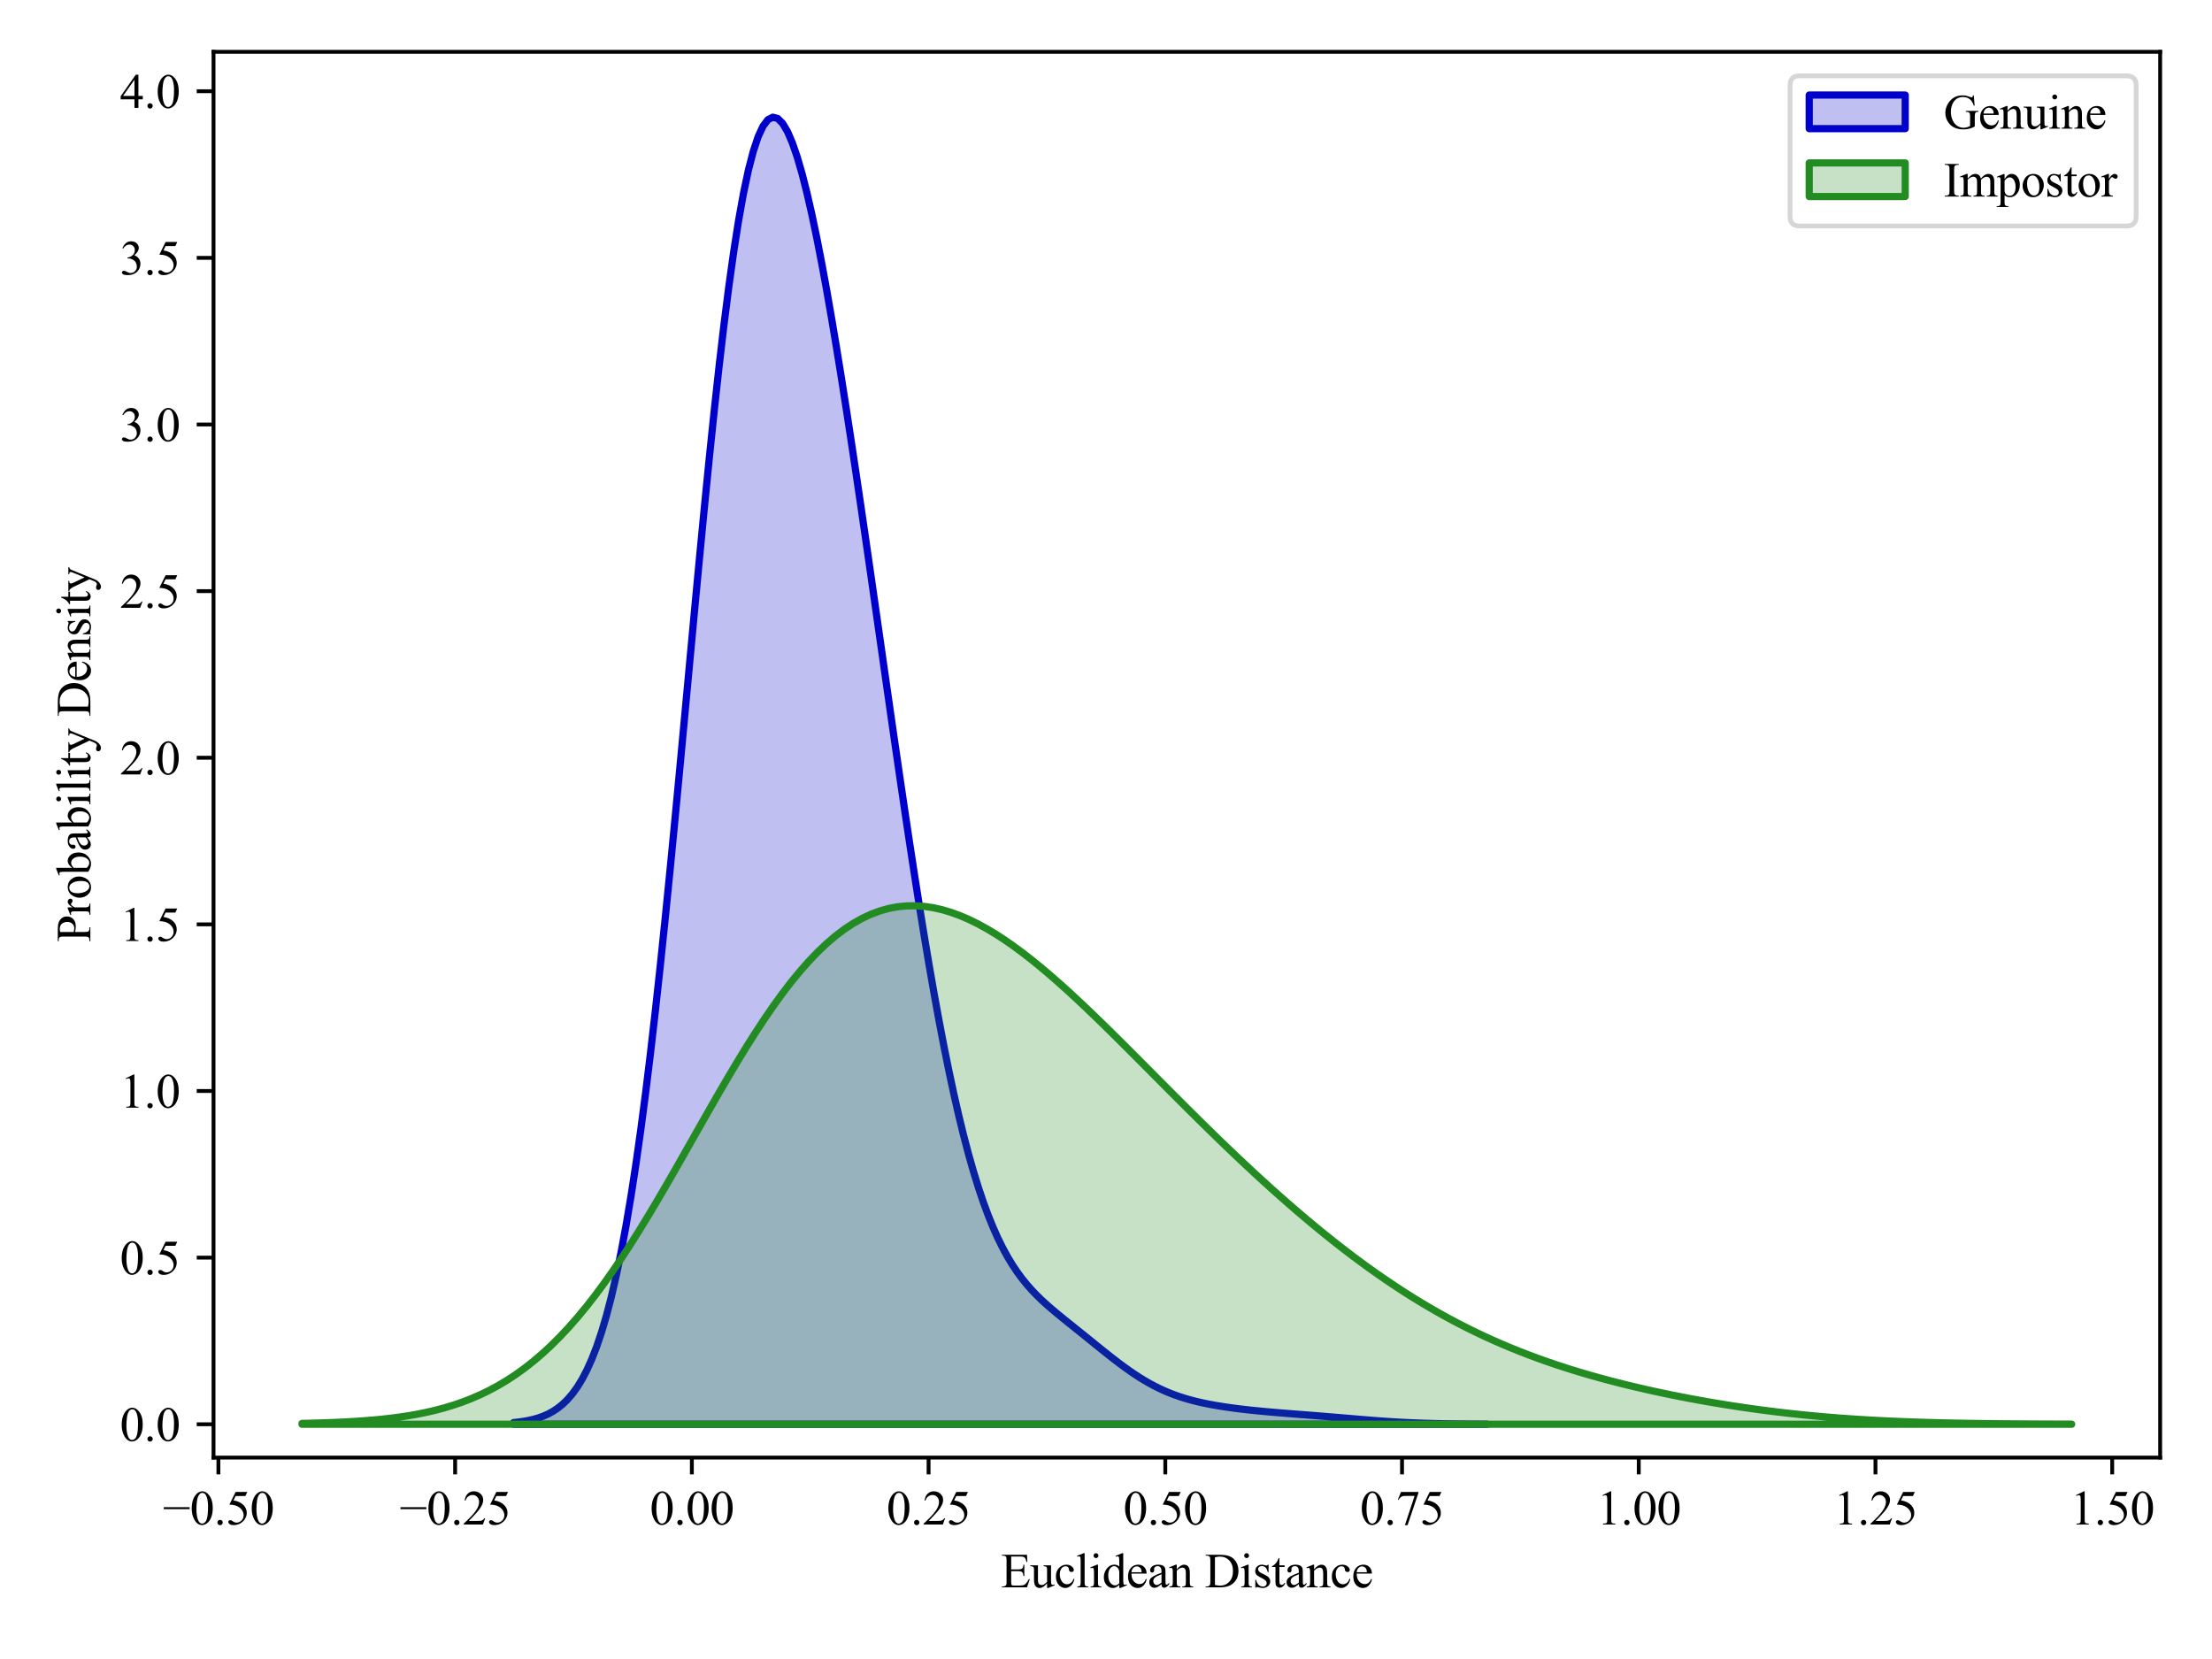 <?xml version="1.0" encoding="utf-8" standalone="no"?>
<!DOCTYPE svg PUBLIC "-//W3C//DTD SVG 1.1//EN"
  "http://www.w3.org/Graphics/SVG/1.1/DTD/svg11.dtd">
<svg xmlns:xlink="http://www.w3.org/1999/xlink" width="460.8pt" height="345.6pt" viewBox="0 0 460.8 345.6" xmlns="http://www.w3.org/2000/svg" version="1.1">
 <defs>
  <style type="text/css">*{stroke-linejoin: round; stroke-linecap: butt}</style>
 </defs>
 <g id="figure_1">
  <g id="patch_1">
   <path d="M 0 345.6 
L 460.8 345.6 
L 460.8 0 
L 0 0 
z
" style="fill: #ffffff"/>
  </g>
  <g id="axes_1">
   <g id="patch_2">
    <path d="M 44.48 303.64 
L 450 303.64 
L 450 10.8 
L 44.48 10.8 
z
" style="fill: #ffffff"/>
   </g>
   <g id="PolyCollection_1">
    <defs>
     <path id="m942c8a85c3" d="M 106.992 -49.255 
L 106.992 -48.902 
L 108.011 -48.902 
L 109.03 -48.902 
L 110.049 -48.902 
L 111.067 -48.902 
L 112.086 -48.902 
L 113.105 -48.902 
L 114.124 -48.902 
L 115.143 -48.902 
L 116.161 -48.902 
L 117.18 -48.902 
L 118.199 -48.902 
L 119.218 -48.902 
L 120.237 -48.902 
L 121.255 -48.902 
L 122.274 -48.902 
L 123.293 -48.902 
L 124.312 -48.902 
L 125.33 -48.902 
L 126.349 -48.902 
L 127.368 -48.902 
L 128.387 -48.902 
L 129.406 -48.902 
L 130.424 -48.902 
L 131.443 -48.902 
L 132.462 -48.902 
L 133.481 -48.902 
L 134.5 -48.902 
L 135.518 -48.902 
L 136.537 -48.902 
L 137.556 -48.902 
L 138.575 -48.902 
L 139.594 -48.902 
L 140.612 -48.902 
L 141.631 -48.902 
L 142.65 -48.902 
L 143.669 -48.902 
L 144.687 -48.902 
L 145.706 -48.902 
L 146.725 -48.902 
L 147.744 -48.902 
L 148.763 -48.902 
L 149.781 -48.902 
L 150.8 -48.902 
L 151.819 -48.902 
L 152.838 -48.902 
L 153.857 -48.902 
L 154.875 -48.902 
L 155.894 -48.902 
L 156.913 -48.902 
L 157.932 -48.902 
L 158.951 -48.902 
L 159.969 -48.902 
L 160.988 -48.902 
L 162.007 -48.902 
L 163.026 -48.902 
L 164.045 -48.902 
L 165.063 -48.902 
L 166.082 -48.902 
L 167.101 -48.902 
L 168.12 -48.902 
L 169.138 -48.902 
L 170.157 -48.902 
L 171.176 -48.902 
L 172.195 -48.902 
L 173.214 -48.902 
L 174.232 -48.902 
L 175.251 -48.902 
L 176.27 -48.902 
L 177.289 -48.902 
L 178.308 -48.902 
L 179.326 -48.902 
L 180.345 -48.902 
L 181.364 -48.902 
L 182.383 -48.902 
L 183.402 -48.902 
L 184.42 -48.902 
L 185.439 -48.902 
L 186.458 -48.902 
L 187.477 -48.902 
L 188.495 -48.902 
L 189.514 -48.902 
L 190.533 -48.902 
L 191.552 -48.902 
L 192.571 -48.902 
L 193.589 -48.902 
L 194.608 -48.902 
L 195.627 -48.902 
L 196.646 -48.902 
L 197.665 -48.902 
L 198.683 -48.902 
L 199.702 -48.902 
L 200.721 -48.902 
L 201.74 -48.902 
L 202.759 -48.902 
L 203.777 -48.902 
L 204.796 -48.902 
L 205.815 -48.902 
L 206.834 -48.902 
L 207.853 -48.902 
L 208.871 -48.902 
L 209.89 -48.902 
L 210.909 -48.902 
L 211.928 -48.902 
L 212.946 -48.902 
L 213.965 -48.902 
L 214.984 -48.902 
L 216.003 -48.902 
L 217.022 -48.902 
L 218.04 -48.902 
L 219.059 -48.902 
L 220.078 -48.902 
L 221.097 -48.902 
L 222.116 -48.902 
L 223.134 -48.902 
L 224.153 -48.902 
L 225.172 -48.902 
L 226.191 -48.902 
L 227.21 -48.902 
L 228.228 -48.902 
L 229.247 -48.902 
L 230.266 -48.902 
L 231.285 -48.902 
L 232.303 -48.902 
L 233.322 -48.902 
L 234.341 -48.902 
L 235.36 -48.902 
L 236.379 -48.902 
L 237.397 -48.902 
L 238.416 -48.902 
L 239.435 -48.902 
L 240.454 -48.902 
L 241.473 -48.902 
L 242.491 -48.902 
L 243.51 -48.902 
L 244.529 -48.902 
L 245.548 -48.902 
L 246.567 -48.902 
L 247.585 -48.902 
L 248.604 -48.902 
L 249.623 -48.902 
L 250.642 -48.902 
L 251.661 -48.902 
L 252.679 -48.902 
L 253.698 -48.902 
L 254.717 -48.902 
L 255.736 -48.902 
L 256.754 -48.902 
L 257.773 -48.902 
L 258.792 -48.902 
L 259.811 -48.902 
L 260.83 -48.902 
L 261.848 -48.902 
L 262.867 -48.902 
L 263.886 -48.902 
L 264.905 -48.902 
L 265.924 -48.902 
L 266.942 -48.902 
L 267.961 -48.902 
L 268.98 -48.902 
L 269.999 -48.902 
L 271.018 -48.902 
L 272.036 -48.902 
L 273.055 -48.902 
L 274.074 -48.902 
L 275.093 -48.902 
L 276.111 -48.902 
L 277.13 -48.902 
L 278.149 -48.902 
L 279.168 -48.902 
L 280.187 -48.902 
L 281.205 -48.902 
L 282.224 -48.902 
L 283.243 -48.902 
L 284.262 -48.902 
L 285.281 -48.902 
L 286.299 -48.902 
L 287.318 -48.902 
L 288.337 -48.902 
L 289.356 -48.902 
L 290.375 -48.902 
L 291.393 -48.902 
L 292.412 -48.902 
L 293.431 -48.902 
L 294.45 -48.902 
L 295.469 -48.902 
L 296.487 -48.902 
L 297.506 -48.902 
L 298.525 -48.902 
L 299.544 -48.902 
L 300.562 -48.902 
L 301.581 -48.902 
L 302.6 -48.902 
L 303.619 -48.902 
L 304.638 -48.902 
L 305.656 -48.902 
L 306.675 -48.902 
L 307.694 -48.902 
L 308.713 -48.902 
L 309.732 -48.902 
L 309.732 -48.918 
L 309.732 -48.918 
L 308.713 -48.922 
L 307.694 -48.927 
L 306.675 -48.933 
L 305.656 -48.941 
L 304.638 -48.951 
L 303.619 -48.962 
L 302.6 -48.976 
L 301.581 -48.991 
L 300.562 -49.01 
L 299.544 -49.032 
L 298.525 -49.057 
L 297.506 -49.086 
L 296.487 -49.118 
L 295.469 -49.155 
L 294.45 -49.196 
L 293.431 -49.242 
L 292.412 -49.292 
L 291.393 -49.347 
L 290.375 -49.407 
L 289.356 -49.471 
L 288.337 -49.539 
L 287.318 -49.611 
L 286.299 -49.687 
L 285.281 -49.766 
L 284.262 -49.848 
L 283.243 -49.931 
L 282.224 -50.017 
L 281.205 -50.103 
L 280.187 -50.189 
L 279.168 -50.276 
L 278.149 -50.362 
L 277.13 -50.447 
L 276.111 -50.531 
L 275.093 -50.614 
L 274.074 -50.696 
L 273.055 -50.777 
L 272.036 -50.856 
L 271.018 -50.935 
L 269.999 -51.014 
L 268.98 -51.093 
L 267.961 -51.173 
L 266.942 -51.255 
L 265.924 -51.339 
L 264.905 -51.425 
L 263.886 -51.516 
L 262.867 -51.61 
L 261.848 -51.709 
L 260.83 -51.813 
L 259.811 -51.923 
L 258.792 -52.04 
L 257.773 -52.164 
L 256.754 -52.297 
L 255.736 -52.439 
L 254.717 -52.591 
L 253.698 -52.754 
L 252.679 -52.931 
L 251.661 -53.123 
L 250.642 -53.332 
L 249.623 -53.561 
L 248.604 -53.811 
L 247.585 -54.085 
L 246.567 -54.386 
L 245.548 -54.717 
L 244.529 -55.08 
L 243.51 -55.477 
L 242.491 -55.909 
L 241.473 -56.38 
L 240.454 -56.889 
L 239.435 -57.438 
L 238.416 -58.025 
L 237.397 -58.65 
L 236.379 -59.31 
L 235.36 -60.005 
L 234.341 -60.73 
L 233.322 -61.482 
L 232.303 -62.257 
L 231.285 -63.05 
L 230.266 -63.858 
L 229.247 -64.674 
L 228.228 -65.496 
L 227.21 -66.32 
L 226.191 -67.143 
L 225.172 -67.964 
L 224.153 -68.782 
L 223.134 -69.599 
L 222.116 -70.417 
L 221.097 -71.241 
L 220.078 -72.078 
L 219.059 -72.935 
L 218.04 -73.823 
L 217.022 -74.754 
L 216.003 -75.741 
L 214.984 -76.801 
L 213.965 -77.949 
L 212.946 -79.203 
L 211.928 -80.583 
L 210.909 -82.106 
L 209.89 -83.792 
L 208.871 -85.661 
L 207.853 -87.73 
L 206.834 -90.018 
L 205.815 -92.541 
L 204.796 -95.315 
L 203.777 -98.352 
L 202.759 -101.663 
L 201.74 -105.258 
L 200.721 -109.143 
L 199.702 -113.32 
L 198.683 -117.79 
L 197.665 -122.551 
L 196.646 -127.597 
L 195.627 -132.92 
L 194.608 -138.506 
L 193.589 -144.343 
L 192.571 -150.414 
L 191.552 -156.698 
L 190.533 -163.175 
L 189.514 -169.823 
L 188.495 -176.616 
L 187.477 -183.531 
L 186.458 -190.542 
L 185.439 -197.623 
L 184.42 -204.75 
L 183.402 -211.898 
L 182.383 -219.043 
L 181.364 -226.161 
L 180.345 -233.23 
L 179.326 -240.227 
L 178.308 -247.129 
L 177.289 -253.915 
L 176.27 -260.562 
L 175.251 -267.045 
L 174.232 -273.338 
L 173.214 -279.413 
L 172.195 -285.24 
L 171.176 -290.784 
L 170.157 -296.01 
L 169.138 -300.876 
L 168.12 -305.339 
L 167.101 -309.352 
L 166.082 -312.867 
L 165.063 -315.832 
L 164.045 -318.197 
L 163.026 -319.909 
L 162.007 -320.921 
L 160.988 -321.186 
L 159.969 -320.662 
L 158.951 -319.316 
L 157.932 -317.119 
L 156.913 -314.054 
L 155.894 -310.113 
L 154.875 -305.3 
L 153.857 -299.631 
L 152.838 -293.133 
L 151.819 -285.848 
L 150.8 -277.827 
L 149.781 -269.135 
L 148.763 -259.845 
L 147.744 -250.04 
L 146.725 -239.811 
L 145.706 -229.252 
L 144.687 -218.462 
L 143.669 -207.541 
L 142.65 -196.589 
L 141.631 -185.7 
L 140.612 -174.967 
L 139.594 -164.475 
L 138.575 -154.301 
L 137.556 -144.512 
L 136.537 -135.167 
L 135.518 -126.313 
L 134.5 -117.988 
L 133.481 -110.218 
L 132.462 -103.019 
L 131.443 -96.397 
L 130.424 -90.349 
L 129.406 -84.866 
L 128.387 -79.929 
L 127.368 -75.516 
L 126.349 -71.598 
L 125.33 -68.144 
L 124.312 -65.12 
L 123.293 -62.49 
L 122.274 -60.22 
L 121.255 -58.273 
L 120.237 -56.615 
L 119.218 -55.212 
L 118.199 -54.033 
L 117.18 -53.049 
L 116.161 -52.234 
L 115.143 -51.563 
L 114.124 -51.014 
L 113.105 -50.568 
L 112.086 -50.208 
L 111.067 -49.919 
L 110.049 -49.69 
L 109.03 -49.508 
L 108.011 -49.366 
L 106.992 -49.255 
z
" style="stroke: #0000cc; stroke-width: 1.5"/>
    </defs>
    <g clip-path="url(#p7c5b105e6d)">
     <use xlink:href="#m942c8a85c3" x="0" y="345.6" style="fill: #0000cc; fill-opacity: 0.25; stroke: #0000cc; stroke-width: 1.5"/>
    </g>
   </g>
   <g id="PolyCollection_2">
    <defs>
     <path id="md5440e1d93" d="M 62.913 -49.078 
L 62.913 -48.902 
L 64.765 -48.902 
L 66.618 -48.902 
L 68.47 -48.902 
L 70.323 -48.902 
L 72.175 -48.902 
L 74.028 -48.902 
L 75.88 -48.902 
L 77.733 -48.902 
L 79.586 -48.902 
L 81.438 -48.902 
L 83.291 -48.902 
L 85.143 -48.902 
L 86.996 -48.902 
L 88.848 -48.902 
L 90.701 -48.902 
L 92.553 -48.902 
L 94.406 -48.902 
L 96.258 -48.902 
L 98.111 -48.902 
L 99.963 -48.902 
L 101.816 -48.902 
L 103.669 -48.902 
L 105.521 -48.902 
L 107.374 -48.902 
L 109.226 -48.902 
L 111.079 -48.902 
L 112.931 -48.902 
L 114.784 -48.902 
L 116.636 -48.902 
L 118.489 -48.902 
L 120.341 -48.902 
L 122.194 -48.902 
L 124.046 -48.902 
L 125.899 -48.902 
L 127.751 -48.902 
L 129.604 -48.902 
L 131.457 -48.902 
L 133.309 -48.902 
L 135.162 -48.902 
L 137.014 -48.902 
L 138.867 -48.902 
L 140.719 -48.902 
L 142.572 -48.902 
L 144.424 -48.902 
L 146.277 -48.902 
L 148.129 -48.902 
L 149.982 -48.902 
L 151.834 -48.902 
L 153.687 -48.902 
L 155.539 -48.902 
L 157.392 -48.902 
L 159.245 -48.902 
L 161.097 -48.902 
L 162.95 -48.902 
L 164.802 -48.902 
L 166.655 -48.902 
L 168.507 -48.902 
L 170.36 -48.902 
L 172.212 -48.902 
L 174.065 -48.902 
L 175.917 -48.902 
L 177.77 -48.902 
L 179.622 -48.902 
L 181.475 -48.902 
L 183.328 -48.902 
L 185.18 -48.902 
L 187.033 -48.902 
L 188.885 -48.902 
L 190.738 -48.902 
L 192.59 -48.902 
L 194.443 -48.902 
L 196.295 -48.902 
L 198.148 -48.902 
L 200 -48.902 
L 201.853 -48.902 
L 203.705 -48.902 
L 205.558 -48.902 
L 207.41 -48.902 
L 209.263 -48.902 
L 211.116 -48.902 
L 212.968 -48.902 
L 214.821 -48.902 
L 216.673 -48.902 
L 218.526 -48.902 
L 220.378 -48.902 
L 222.231 -48.902 
L 224.083 -48.902 
L 225.936 -48.902 
L 227.788 -48.902 
L 229.641 -48.902 
L 231.493 -48.902 
L 233.346 -48.902 
L 235.199 -48.902 
L 237.051 -48.902 
L 238.904 -48.902 
L 240.756 -48.902 
L 242.609 -48.902 
L 244.461 -48.902 
L 246.314 -48.902 
L 248.166 -48.902 
L 250.019 -48.902 
L 251.871 -48.902 
L 253.724 -48.902 
L 255.576 -48.902 
L 257.429 -48.902 
L 259.281 -48.902 
L 261.134 -48.902 
L 262.987 -48.902 
L 264.839 -48.902 
L 266.692 -48.902 
L 268.544 -48.902 
L 270.397 -48.902 
L 272.249 -48.902 
L 274.102 -48.902 
L 275.954 -48.902 
L 277.807 -48.902 
L 279.659 -48.902 
L 281.512 -48.902 
L 283.364 -48.902 
L 285.217 -48.902 
L 287.07 -48.902 
L 288.922 -48.902 
L 290.775 -48.902 
L 292.627 -48.902 
L 294.48 -48.902 
L 296.332 -48.902 
L 298.185 -48.902 
L 300.037 -48.902 
L 301.89 -48.902 
L 303.742 -48.902 
L 305.595 -48.902 
L 307.447 -48.902 
L 309.3 -48.902 
L 311.152 -48.902 
L 313.005 -48.902 
L 314.858 -48.902 
L 316.71 -48.902 
L 318.563 -48.902 
L 320.415 -48.902 
L 322.268 -48.902 
L 324.12 -48.902 
L 325.973 -48.902 
L 327.825 -48.902 
L 329.678 -48.902 
L 331.53 -48.902 
L 333.383 -48.902 
L 335.235 -48.902 
L 337.088 -48.902 
L 338.941 -48.902 
L 340.793 -48.902 
L 342.646 -48.902 
L 344.498 -48.902 
L 346.351 -48.902 
L 348.203 -48.902 
L 350.056 -48.902 
L 351.908 -48.902 
L 353.761 -48.902 
L 355.613 -48.902 
L 357.466 -48.902 
L 359.318 -48.902 
L 361.171 -48.902 
L 363.023 -48.902 
L 364.876 -48.902 
L 366.729 -48.902 
L 368.581 -48.902 
L 370.434 -48.902 
L 372.286 -48.902 
L 374.139 -48.902 
L 375.991 -48.902 
L 377.844 -48.902 
L 379.696 -48.902 
L 381.549 -48.902 
L 383.401 -48.902 
L 385.254 -48.902 
L 387.106 -48.902 
L 388.959 -48.902 
L 390.811 -48.902 
L 392.664 -48.902 
L 394.517 -48.902 
L 396.369 -48.902 
L 398.222 -48.902 
L 400.074 -48.902 
L 401.927 -48.902 
L 403.779 -48.902 
L 405.632 -48.902 
L 407.484 -48.902 
L 409.337 -48.902 
L 411.189 -48.902 
L 413.042 -48.902 
L 414.894 -48.902 
L 416.747 -48.902 
L 418.6 -48.902 
L 420.452 -48.902 
L 422.305 -48.902 
L 424.157 -48.902 
L 426.01 -48.902 
L 427.862 -48.902 
L 429.715 -48.902 
L 431.567 -48.902 
L 431.567 -48.925 
L 431.567 -48.925 
L 429.715 -48.93 
L 427.862 -48.936 
L 426.01 -48.943 
L 424.157 -48.952 
L 422.305 -48.962 
L 420.452 -48.974 
L 418.6 -48.988 
L 416.747 -49.005 
L 414.894 -49.024 
L 413.042 -49.046 
L 411.189 -49.072 
L 409.337 -49.102 
L 407.484 -49.136 
L 405.632 -49.174 
L 403.779 -49.218 
L 401.927 -49.267 
L 400.074 -49.323 
L 398.222 -49.385 
L 396.369 -49.454 
L 394.517 -49.531 
L 392.664 -49.616 
L 390.811 -49.71 
L 388.959 -49.813 
L 387.106 -49.926 
L 385.254 -50.049 
L 383.401 -50.182 
L 381.549 -50.327 
L 379.696 -50.482 
L 377.844 -50.649 
L 375.991 -50.828 
L 374.139 -51.019 
L 372.286 -51.222 
L 370.434 -51.437 
L 368.581 -51.665 
L 366.729 -51.906 
L 364.876 -52.159 
L 363.023 -52.425 
L 361.171 -52.703 
L 359.318 -52.994 
L 357.466 -53.298 
L 355.613 -53.615 
L 353.761 -53.945 
L 351.908 -54.288 
L 350.056 -54.645 
L 348.203 -55.015 
L 346.351 -55.399 
L 344.498 -55.798 
L 342.646 -56.211 
L 340.793 -56.639 
L 338.941 -57.084 
L 337.088 -57.546 
L 335.235 -58.025 
L 333.383 -58.523 
L 331.53 -59.04 
L 329.678 -59.578 
L 327.825 -60.138 
L 325.973 -60.721 
L 324.12 -61.327 
L 322.268 -61.959 
L 320.415 -62.618 
L 318.563 -63.305 
L 316.71 -64.02 
L 314.858 -64.766 
L 313.005 -65.543 
L 311.152 -66.352 
L 309.3 -67.194 
L 307.447 -68.071 
L 305.595 -68.982 
L 303.742 -69.93 
L 301.89 -70.913 
L 300.037 -71.933 
L 298.185 -72.99 
L 296.332 -74.084 
L 294.48 -75.215 
L 292.627 -76.383 
L 290.775 -77.588 
L 288.922 -78.829 
L 287.07 -80.107 
L 285.217 -81.42 
L 283.364 -82.768 
L 281.512 -84.151 
L 279.659 -85.568 
L 277.807 -87.017 
L 275.954 -88.499 
L 274.102 -90.012 
L 272.249 -91.555 
L 270.397 -93.128 
L 268.544 -94.728 
L 266.692 -96.357 
L 264.839 -98.011 
L 262.987 -99.691 
L 261.134 -101.394 
L 259.281 -103.121 
L 257.429 -104.869 
L 255.576 -106.636 
L 253.724 -108.423 
L 251.871 -110.226 
L 250.019 -112.045 
L 248.166 -113.877 
L 246.314 -115.721 
L 244.461 -117.573 
L 242.609 -119.432 
L 240.756 -121.295 
L 238.904 -123.159 
L 237.051 -125.021 
L 235.199 -126.877 
L 233.346 -128.725 
L 231.493 -130.559 
L 229.641 -132.377 
L 227.788 -134.173 
L 225.936 -135.942 
L 224.083 -137.681 
L 222.231 -139.384 
L 220.378 -141.045 
L 218.526 -142.66 
L 216.673 -144.221 
L 214.821 -145.724 
L 212.968 -147.162 
L 211.116 -148.528 
L 209.263 -149.816 
L 207.41 -151.02 
L 205.558 -152.133 
L 203.705 -153.147 
L 201.853 -154.056 
L 200 -154.853 
L 198.148 -155.53 
L 196.295 -156.082 
L 194.443 -156.5 
L 192.59 -156.777 
L 190.738 -156.909 
L 188.885 -156.887 
L 187.033 -156.707 
L 185.18 -156.363 
L 183.328 -155.85 
L 181.475 -155.164 
L 179.622 -154.301 
L 177.77 -153.26 
L 175.917 -152.039 
L 174.065 -150.638 
L 172.212 -149.057 
L 170.36 -147.3 
L 168.507 -145.369 
L 166.655 -143.269 
L 164.802 -141.007 
L 162.95 -138.592 
L 161.097 -136.031 
L 159.245 -133.335 
L 157.392 -130.517 
L 155.539 -127.59 
L 153.687 -124.566 
L 151.834 -121.461 
L 149.982 -118.292 
L 148.129 -115.073 
L 146.277 -111.821 
L 144.424 -108.553 
L 142.572 -105.286 
L 140.719 -102.035 
L 138.867 -98.817 
L 137.014 -95.646 
L 135.162 -92.537 
L 133.309 -89.503 
L 131.457 -86.556 
L 129.604 -83.707 
L 127.751 -80.965 
L 125.899 -78.339 
L 124.046 -75.836 
L 122.194 -73.459 
L 120.341 -71.214 
L 118.489 -69.103 
L 116.636 -67.126 
L 114.784 -65.283 
L 112.931 -63.574 
L 111.079 -61.994 
L 109.226 -60.542 
L 107.374 -59.213 
L 105.521 -58.001 
L 103.669 -56.902 
L 101.816 -55.909 
L 99.963 -55.016 
L 98.111 -54.216 
L 96.258 -53.503 
L 94.406 -52.871 
L 92.553 -52.312 
L 90.701 -51.821 
L 88.848 -51.39 
L 86.996 -51.015 
L 85.143 -50.689 
L 83.291 -50.408 
L 81.438 -50.166 
L 79.586 -49.958 
L 77.733 -49.781 
L 75.88 -49.631 
L 74.028 -49.504 
L 72.175 -49.397 
L 70.323 -49.308 
L 68.47 -49.233 
L 66.618 -49.171 
L 64.765 -49.12 
L 62.913 -49.078 
z
" style="stroke: #228b22; stroke-width: 1.5"/>
    </defs>
    <g clip-path="url(#p7c5b105e6d)">
     <use xlink:href="#md5440e1d93" x="0" y="345.6" style="fill: #228b22; fill-opacity: 0.25; stroke: #228b22; stroke-width: 1.5"/>
    </g>
   </g>
   <g id="matplotlib.axis_1">
    <g id="xtick_1">
     <g id="line2d_1">
      <defs>
       <path id="m2516e2e897" d="M 0 0 
L 0 3.5 
" style="stroke: #000000; stroke-width: 0.8"/>
      </defs>
      <g>
       <use xlink:href="#m2516e2e897" x="45.496" y="303.64" style="stroke: #000000; stroke-width: 0.8"/>
      </g>
     </g>
     <g id="text_1">
      <!-- −0.50 -->
      <g transform="translate(33.927 317.584) scale(0.1 -0.1)">
       <defs>
        <path id="TimesNewRomanPSMT-2212" d="M 3484 2000 
L 116 2000 
L 116 2256 
L 3484 2256 
L 3484 2000 
z
" transform="scale(0.016)"/>
        <path id="TimesNewRomanPSMT-30" d="M 231 2094 
Q 231 2819 450 3342 
Q 669 3866 1031 4122 
Q 1313 4325 1613 4325 
Q 2100 4325 2488 3828 
Q 2972 3213 2972 2159 
Q 2972 1422 2759 906 
Q 2547 391 2217 158 
Q 1888 -75 1581 -75 
Q 975 -75 572 641 
Q 231 1244 231 2094 
z
M 844 2016 
Q 844 1141 1059 588 
Q 1238 122 1591 122 
Q 1759 122 1940 273 
Q 2122 425 2216 781 
Q 2359 1319 2359 2297 
Q 2359 3022 2209 3506 
Q 2097 3866 1919 4016 
Q 1791 4119 1609 4119 
Q 1397 4119 1231 3928 
Q 1006 3669 925 3112 
Q 844 2556 844 2016 
z
" transform="scale(0.016)"/>
        <path id="TimesNewRomanPSMT-2e" d="M 800 606 
Q 947 606 1047 504 
Q 1147 403 1147 259 
Q 1147 116 1045 14 
Q 944 -88 800 -88 
Q 656 -88 554 14 
Q 453 116 453 259 
Q 453 406 554 506 
Q 656 606 800 606 
z
" transform="scale(0.016)"/>
        <path id="TimesNewRomanPSMT-35" d="M 2778 4238 
L 2534 3706 
L 1259 3706 
L 981 3138 
Q 1809 3016 2294 2522 
Q 2709 2097 2709 1522 
Q 2709 1188 2573 903 
Q 2438 619 2231 419 
Q 2025 219 1772 97 
Q 1413 -75 1034 -75 
Q 653 -75 479 54 
Q 306 184 306 341 
Q 306 428 378 495 
Q 450 563 559 563 
Q 641 563 702 538 
Q 763 513 909 409 
Q 1144 247 1384 247 
Q 1750 247 2026 523 
Q 2303 800 2303 1197 
Q 2303 1581 2056 1914 
Q 1809 2247 1375 2428 
Q 1034 2569 447 2591 
L 1259 4238 
L 2778 4238 
z
" transform="scale(0.016)"/>
       </defs>
       <use xlink:href="#TimesNewRomanPSMT-2212"/>
       <use xlink:href="#TimesNewRomanPSMT-30" x="56.396"/>
       <use xlink:href="#TimesNewRomanPSMT-2e" x="106.396"/>
       <use xlink:href="#TimesNewRomanPSMT-35" x="131.396"/>
       <use xlink:href="#TimesNewRomanPSMT-30" x="181.396"/>
      </g>
     </g>
    </g>
    <g id="xtick_2">
     <g id="line2d_2">
      <g>
       <use xlink:href="#m2516e2e897" x="94.811" y="303.64" style="stroke: #000000; stroke-width: 0.8"/>
      </g>
     </g>
     <g id="text_2">
      <!-- −0.25 -->
      <g transform="translate(83.241 317.584) scale(0.1 -0.1)">
       <defs>
        <path id="TimesNewRomanPSMT-32" d="M 2934 816 
L 2638 0 
L 138 0 
L 138 116 
Q 1241 1122 1691 1759 
Q 2141 2397 2141 2925 
Q 2141 3328 1894 3587 
Q 1647 3847 1303 3847 
Q 991 3847 742 3664 
Q 494 3481 375 3128 
L 259 3128 
Q 338 3706 661 4015 
Q 984 4325 1469 4325 
Q 1984 4325 2329 3994 
Q 2675 3663 2675 3213 
Q 2675 2891 2525 2569 
Q 2294 2063 1775 1497 
Q 997 647 803 472 
L 1909 472 
Q 2247 472 2383 497 
Q 2519 522 2628 598 
Q 2738 675 2819 816 
L 2934 816 
z
" transform="scale(0.016)"/>
       </defs>
       <use xlink:href="#TimesNewRomanPSMT-2212"/>
       <use xlink:href="#TimesNewRomanPSMT-30" x="56.396"/>
       <use xlink:href="#TimesNewRomanPSMT-2e" x="106.396"/>
       <use xlink:href="#TimesNewRomanPSMT-32" x="131.396"/>
       <use xlink:href="#TimesNewRomanPSMT-35" x="181.396"/>
      </g>
     </g>
    </g>
    <g id="xtick_3">
     <g id="line2d_3">
      <g>
       <use xlink:href="#m2516e2e897" x="144.125" y="303.64" style="stroke: #000000; stroke-width: 0.8"/>
      </g>
     </g>
     <g id="text_3">
      <!-- 0.00 -->
      <g transform="translate(135.375 317.584) scale(0.1 -0.1)">
       <use xlink:href="#TimesNewRomanPSMT-30"/>
       <use xlink:href="#TimesNewRomanPSMT-2e" x="50"/>
       <use xlink:href="#TimesNewRomanPSMT-30" x="75"/>
       <use xlink:href="#TimesNewRomanPSMT-30" x="125"/>
      </g>
     </g>
    </g>
    <g id="xtick_4">
     <g id="line2d_4">
      <g>
       <use xlink:href="#m2516e2e897" x="193.439" y="303.64" style="stroke: #000000; stroke-width: 0.8"/>
      </g>
     </g>
     <g id="text_4">
      <!-- 0.25 -->
      <g transform="translate(184.689 317.584) scale(0.1 -0.1)">
       <use xlink:href="#TimesNewRomanPSMT-30"/>
       <use xlink:href="#TimesNewRomanPSMT-2e" x="50"/>
       <use xlink:href="#TimesNewRomanPSMT-32" x="75"/>
       <use xlink:href="#TimesNewRomanPSMT-35" x="125"/>
      </g>
     </g>
    </g>
    <g id="xtick_5">
     <g id="line2d_5">
      <g>
       <use xlink:href="#m2516e2e897" x="242.754" y="303.64" style="stroke: #000000; stroke-width: 0.8"/>
      </g>
     </g>
     <g id="text_5">
      <!-- 0.50 -->
      <g transform="translate(234.004 317.584) scale(0.1 -0.1)">
       <use xlink:href="#TimesNewRomanPSMT-30"/>
       <use xlink:href="#TimesNewRomanPSMT-2e" x="50"/>
       <use xlink:href="#TimesNewRomanPSMT-35" x="75"/>
       <use xlink:href="#TimesNewRomanPSMT-30" x="125"/>
      </g>
     </g>
    </g>
    <g id="xtick_6">
     <g id="line2d_6">
      <g>
       <use xlink:href="#m2516e2e897" x="292.068" y="303.64" style="stroke: #000000; stroke-width: 0.8"/>
      </g>
     </g>
     <g id="text_6">
      <!-- 0.75 -->
      <g transform="translate(283.318 317.584) scale(0.1 -0.1)">
       <defs>
        <path id="TimesNewRomanPSMT-37" d="M 644 4238 
L 2916 4238 
L 2916 4119 
L 1503 -88 
L 1153 -88 
L 2419 3728 
L 1253 3728 
Q 900 3728 750 3644 
Q 488 3500 328 3200 
L 238 3234 
L 644 4238 
z
" transform="scale(0.016)"/>
       </defs>
       <use xlink:href="#TimesNewRomanPSMT-30"/>
       <use xlink:href="#TimesNewRomanPSMT-2e" x="50"/>
       <use xlink:href="#TimesNewRomanPSMT-37" x="75"/>
       <use xlink:href="#TimesNewRomanPSMT-35" x="125"/>
      </g>
     </g>
    </g>
    <g id="xtick_7">
     <g id="line2d_7">
      <g>
       <use xlink:href="#m2516e2e897" x="341.382" y="303.64" style="stroke: #000000; stroke-width: 0.8"/>
      </g>
     </g>
     <g id="text_7">
      <!-- 1.00 -->
      <g transform="translate(332.632 317.584) scale(0.1 -0.1)">
       <defs>
        <path id="TimesNewRomanPSMT-31" d="M 750 3822 
L 1781 4325 
L 1884 4325 
L 1884 747 
Q 1884 391 1914 303 
Q 1944 216 2037 169 
Q 2131 122 2419 116 
L 2419 0 
L 825 0 
L 825 116 
Q 1125 122 1212 167 
Q 1300 213 1334 289 
Q 1369 366 1369 747 
L 1369 3034 
Q 1369 3497 1338 3628 
Q 1316 3728 1258 3775 
Q 1200 3822 1119 3822 
Q 1003 3822 797 3725 
L 750 3822 
z
" transform="scale(0.016)"/>
       </defs>
       <use xlink:href="#TimesNewRomanPSMT-31"/>
       <use xlink:href="#TimesNewRomanPSMT-2e" x="50"/>
       <use xlink:href="#TimesNewRomanPSMT-30" x="75"/>
       <use xlink:href="#TimesNewRomanPSMT-30" x="125"/>
      </g>
     </g>
    </g>
    <g id="xtick_8">
     <g id="line2d_8">
      <g>
       <use xlink:href="#m2516e2e897" x="390.696" y="303.64" style="stroke: #000000; stroke-width: 0.8"/>
      </g>
     </g>
     <g id="text_8">
      <!-- 1.25 -->
      <g transform="translate(381.946 317.584) scale(0.1 -0.1)">
       <use xlink:href="#TimesNewRomanPSMT-31"/>
       <use xlink:href="#TimesNewRomanPSMT-2e" x="50"/>
       <use xlink:href="#TimesNewRomanPSMT-32" x="75"/>
       <use xlink:href="#TimesNewRomanPSMT-35" x="125"/>
      </g>
     </g>
    </g>
    <g id="xtick_9">
     <g id="line2d_9">
      <g>
       <use xlink:href="#m2516e2e897" x="440.011" y="303.64" style="stroke: #000000; stroke-width: 0.8"/>
      </g>
     </g>
     <g id="text_9">
      <!-- 1.50 -->
      <g transform="translate(431.261 317.584) scale(0.1 -0.1)">
       <use xlink:href="#TimesNewRomanPSMT-31"/>
       <use xlink:href="#TimesNewRomanPSMT-2e" x="50"/>
       <use xlink:href="#TimesNewRomanPSMT-35" x="75"/>
       <use xlink:href="#TimesNewRomanPSMT-30" x="125"/>
      </g>
     </g>
    </g>
    <g id="text_10">
     <!-- Euclidean Distance -->
     <g transform="translate(208.506 330.667) scale(0.1 -0.1)">
      <defs>
       <path id="TimesNewRomanPSMT-45" d="M 1338 4006 
L 1338 2331 
L 2269 2331 
Q 2631 2331 2753 2441 
Q 2916 2584 2934 2947 
L 3050 2947 
L 3050 1472 
L 2934 1472 
Q 2891 1781 2847 1869 
Q 2791 1978 2662 2040 
Q 2534 2103 2269 2103 
L 1338 2103 
L 1338 706 
Q 1338 425 1363 364 
Q 1388 303 1450 267 
Q 1513 231 1688 231 
L 2406 231 
Q 2766 231 2928 281 
Q 3091 331 3241 478 
Q 3434 672 3638 1063 
L 3763 1063 
L 3397 0 
L 131 0 
L 131 116 
L 281 116 
Q 431 116 566 188 
Q 666 238 702 338 
Q 738 438 738 747 
L 738 3500 
Q 738 3903 656 3997 
Q 544 4122 281 4122 
L 131 4122 
L 131 4238 
L 3397 4238 
L 3444 3309 
L 3322 3309 
Q 3256 3644 3176 3769 
Q 3097 3894 2941 3959 
Q 2816 4006 2500 4006 
L 1338 4006 
z
" transform="scale(0.016)"/>
       <path id="TimesNewRomanPSMT-75" d="M 2709 2863 
L 2709 1128 
Q 2709 631 2732 520 
Q 2756 409 2807 365 
Q 2859 322 2928 322 
Q 3025 322 3147 375 
L 3191 266 
L 2334 -88 
L 2194 -88 
L 2194 519 
Q 1825 119 1631 15 
Q 1438 -88 1222 -88 
Q 981 -88 804 51 
Q 628 191 559 409 
Q 491 628 491 1028 
L 491 2306 
Q 491 2509 447 2587 
Q 403 2666 317 2708 
Q 231 2750 6 2747 
L 6 2863 
L 1009 2863 
L 1009 947 
Q 1009 547 1148 422 
Q 1288 297 1484 297 
Q 1619 297 1789 381 
Q 1959 466 2194 703 
L 2194 2325 
Q 2194 2569 2105 2655 
Q 2016 2741 1734 2747 
L 1734 2863 
L 2709 2863 
z
" transform="scale(0.016)"/>
       <path id="TimesNewRomanPSMT-63" d="M 2631 1088 
Q 2516 522 2178 217 
Q 1841 -88 1431 -88 
Q 944 -88 581 321 
Q 219 731 219 1428 
Q 219 2103 620 2525 
Q 1022 2947 1584 2947 
Q 2006 2947 2278 2723 
Q 2550 2500 2550 2259 
Q 2550 2141 2473 2067 
Q 2397 1994 2259 1994 
Q 2075 1994 1981 2113 
Q 1928 2178 1911 2362 
Q 1894 2547 1784 2644 
Q 1675 2738 1481 2738 
Q 1169 2738 978 2506 
Q 725 2200 725 1697 
Q 725 1184 976 792 
Q 1228 400 1656 400 
Q 1963 400 2206 609 
Q 2378 753 2541 1131 
L 2631 1088 
z
" transform="scale(0.016)"/>
       <path id="TimesNewRomanPSMT-6c" d="M 1184 4444 
L 1184 647 
Q 1184 378 1223 290 
Q 1263 203 1344 158 
Q 1425 113 1647 113 
L 1647 0 
L 244 0 
L 244 113 
Q 441 113 512 153 
Q 584 194 625 287 
Q 666 381 666 647 
L 666 3247 
Q 666 3731 644 3842 
Q 622 3953 573 3993 
Q 525 4034 450 4034 
Q 369 4034 244 3984 
L 191 4094 
L 1044 4444 
L 1184 4444 
z
" transform="scale(0.016)"/>
       <path id="TimesNewRomanPSMT-69" d="M 928 4444 
Q 1059 4444 1151 4351 
Q 1244 4259 1244 4128 
Q 1244 3997 1151 3903 
Q 1059 3809 928 3809 
Q 797 3809 703 3903 
Q 609 3997 609 4128 
Q 609 4259 701 4351 
Q 794 4444 928 4444 
z
M 1188 2947 
L 1188 647 
Q 1188 378 1227 289 
Q 1266 200 1342 156 
Q 1419 113 1622 113 
L 1622 0 
L 231 0 
L 231 113 
Q 441 113 512 153 
Q 584 194 626 287 
Q 669 381 669 647 
L 669 1750 
Q 669 2216 641 2353 
Q 619 2453 572 2492 
Q 525 2531 444 2531 
Q 356 2531 231 2484 
L 188 2597 
L 1050 2947 
L 1188 2947 
z
" transform="scale(0.016)"/>
       <path id="TimesNewRomanPSMT-64" d="M 2222 322 
Q 2013 103 1813 7 
Q 1613 -88 1381 -88 
Q 913 -88 563 304 
Q 213 697 213 1313 
Q 213 1928 600 2439 
Q 988 2950 1597 2950 
Q 1975 2950 2222 2709 
L 2222 3238 
Q 2222 3728 2198 3840 
Q 2175 3953 2125 3993 
Q 2075 4034 2000 4034 
Q 1919 4034 1784 3984 
L 1744 4094 
L 2597 4444 
L 2738 4444 
L 2738 1134 
Q 2738 631 2761 520 
Q 2784 409 2836 365 
Q 2888 322 2956 322 
Q 3041 322 3181 375 
L 3216 266 
L 2366 -88 
L 2222 -88 
L 2222 322 
z
M 2222 541 
L 2222 2016 
Q 2203 2228 2109 2403 
Q 2016 2578 1861 2667 
Q 1706 2756 1559 2756 
Q 1284 2756 1069 2509 
Q 784 2184 784 1559 
Q 784 928 1059 592 
Q 1334 256 1672 256 
Q 1956 256 2222 541 
z
" transform="scale(0.016)"/>
       <path id="TimesNewRomanPSMT-65" d="M 681 1784 
Q 678 1147 991 784 
Q 1303 422 1725 422 
Q 2006 422 2214 576 
Q 2422 731 2563 1106 
L 2659 1044 
Q 2594 616 2278 264 
Q 1963 -88 1488 -88 
Q 972 -88 605 314 
Q 238 716 238 1394 
Q 238 2128 614 2539 
Q 991 2950 1559 2950 
Q 2041 2950 2350 2633 
Q 2659 2316 2659 1784 
L 681 1784 
z
M 681 1966 
L 2006 1966 
Q 1991 2241 1941 2353 
Q 1863 2528 1708 2628 
Q 1553 2728 1384 2728 
Q 1125 2728 920 2526 
Q 716 2325 681 1966 
z
" transform="scale(0.016)"/>
       <path id="TimesNewRomanPSMT-61" d="M 1822 413 
Q 1381 72 1269 19 
Q 1100 -59 909 -59 
Q 613 -59 420 144 
Q 228 347 228 678 
Q 228 888 322 1041 
Q 450 1253 767 1440 
Q 1084 1628 1822 1897 
L 1822 2009 
Q 1822 2438 1686 2597 
Q 1550 2756 1291 2756 
Q 1094 2756 978 2650 
Q 859 2544 859 2406 
L 866 2225 
Q 866 2081 792 2003 
Q 719 1925 600 1925 
Q 484 1925 411 2006 
Q 338 2088 338 2228 
Q 338 2497 613 2722 
Q 888 2947 1384 2947 
Q 1766 2947 2009 2819 
Q 2194 2722 2281 2516 
Q 2338 2381 2338 1966 
L 2338 994 
Q 2338 584 2353 492 
Q 2369 400 2405 369 
Q 2441 338 2488 338 
Q 2538 338 2575 359 
Q 2641 400 2828 588 
L 2828 413 
Q 2478 -56 2159 -56 
Q 2006 -56 1915 50 
Q 1825 156 1822 413 
z
M 1822 616 
L 1822 1706 
Q 1350 1519 1213 1441 
Q 966 1303 859 1153 
Q 753 1003 753 825 
Q 753 600 887 451 
Q 1022 303 1197 303 
Q 1434 303 1822 616 
z
" transform="scale(0.016)"/>
       <path id="TimesNewRomanPSMT-6e" d="M 1034 2341 
Q 1538 2947 1994 2947 
Q 2228 2947 2397 2830 
Q 2566 2713 2666 2444 
Q 2734 2256 2734 1869 
L 2734 647 
Q 2734 375 2778 278 
Q 2813 200 2889 156 
Q 2966 113 3172 113 
L 3172 0 
L 1756 0 
L 1756 113 
L 1816 113 
Q 2016 113 2095 173 
Q 2175 234 2206 353 
Q 2219 400 2219 647 
L 2219 1819 
Q 2219 2209 2117 2386 
Q 2016 2563 1775 2563 
Q 1403 2563 1034 2156 
L 1034 647 
Q 1034 356 1069 288 
Q 1113 197 1189 155 
Q 1266 113 1500 113 
L 1500 0 
L 84 0 
L 84 113 
L 147 113 
Q 366 113 442 223 
Q 519 334 519 647 
L 519 1709 
Q 519 2225 495 2337 
Q 472 2450 423 2490 
Q 375 2531 294 2531 
Q 206 2531 84 2484 
L 38 2597 
L 900 2947 
L 1034 2947 
L 1034 2341 
z
" transform="scale(0.016)"/>
       <path id="TimesNewRomanPSMT-20" transform="scale(0.016)"/>
       <path id="TimesNewRomanPSMT-44" d="M 109 0 
L 109 116 
L 269 116 
Q 538 116 650 288 
Q 719 391 719 750 
L 719 3488 
Q 719 3884 631 3984 
Q 509 4122 269 4122 
L 109 4122 
L 109 4238 
L 1834 4238 
Q 2784 4238 3279 4022 
Q 3775 3806 4076 3303 
Q 4378 2800 4378 2141 
Q 4378 1256 3841 663 
Q 3238 0 2003 0 
L 109 0 
z
M 1319 306 
Q 1716 219 1984 219 
Q 2709 219 3187 728 
Q 3666 1238 3666 2109 
Q 3666 2988 3187 3494 
Q 2709 4000 1959 4000 
Q 1678 4000 1319 3909 
L 1319 306 
z
" transform="scale(0.016)"/>
       <path id="TimesNewRomanPSMT-73" d="M 2050 2947 
L 2050 1972 
L 1947 1972 
Q 1828 2431 1642 2597 
Q 1456 2763 1169 2763 
Q 950 2763 815 2647 
Q 681 2531 681 2391 
Q 681 2216 781 2091 
Q 878 1963 1175 1819 
L 1631 1597 
Q 2266 1288 2266 781 
Q 2266 391 1970 151 
Q 1675 -88 1309 -88 
Q 1047 -88 709 6 
Q 606 38 541 38 
Q 469 38 428 -44 
L 325 -44 
L 325 978 
L 428 978 
Q 516 541 762 319 
Q 1009 97 1316 97 
Q 1531 97 1667 223 
Q 1803 350 1803 528 
Q 1803 744 1651 891 
Q 1500 1038 1047 1263 
Q 594 1488 453 1669 
Q 313 1847 313 2119 
Q 313 2472 555 2709 
Q 797 2947 1181 2947 
Q 1350 2947 1591 2875 
Q 1750 2828 1803 2828 
Q 1853 2828 1881 2850 
Q 1909 2872 1947 2947 
L 2050 2947 
z
" transform="scale(0.016)"/>
       <path id="TimesNewRomanPSMT-74" d="M 1031 3803 
L 1031 2863 
L 1700 2863 
L 1700 2644 
L 1031 2644 
L 1031 788 
Q 1031 509 1111 412 
Q 1191 316 1316 316 
Q 1419 316 1516 380 
Q 1613 444 1666 569 
L 1788 569 
Q 1678 263 1478 108 
Q 1278 -47 1066 -47 
Q 922 -47 784 33 
Q 647 113 581 261 
Q 516 409 516 719 
L 516 2644 
L 63 2644 
L 63 2747 
Q 234 2816 414 2980 
Q 594 3144 734 3369 
Q 806 3488 934 3803 
L 1031 3803 
z
" transform="scale(0.016)"/>
      </defs>
      <use xlink:href="#TimesNewRomanPSMT-45"/>
      <use xlink:href="#TimesNewRomanPSMT-75" x="61.084"/>
      <use xlink:href="#TimesNewRomanPSMT-63" x="111.084"/>
      <use xlink:href="#TimesNewRomanPSMT-6c" x="155.469"/>
      <use xlink:href="#TimesNewRomanPSMT-69" x="183.252"/>
      <use xlink:href="#TimesNewRomanPSMT-64" x="211.035"/>
      <use xlink:href="#TimesNewRomanPSMT-65" x="261.035"/>
      <use xlink:href="#TimesNewRomanPSMT-61" x="305.42"/>
      <use xlink:href="#TimesNewRomanPSMT-6e" x="349.805"/>
      <use xlink:href="#TimesNewRomanPSMT-20" x="399.805"/>
      <use xlink:href="#TimesNewRomanPSMT-44" x="424.805"/>
      <use xlink:href="#TimesNewRomanPSMT-69" x="497.021"/>
      <use xlink:href="#TimesNewRomanPSMT-73" x="524.805"/>
      <use xlink:href="#TimesNewRomanPSMT-74" x="563.721"/>
      <use xlink:href="#TimesNewRomanPSMT-61" x="591.504"/>
      <use xlink:href="#TimesNewRomanPSMT-6e" x="635.889"/>
      <use xlink:href="#TimesNewRomanPSMT-63" x="685.889"/>
      <use xlink:href="#TimesNewRomanPSMT-65" x="730.273"/>
     </g>
    </g>
   </g>
   <g id="matplotlib.axis_2">
    <g id="ytick_1">
     <g id="line2d_10">
      <defs>
       <path id="me680f1d0e2" d="M 0 0 
L -3.5 0 
" style="stroke: #000000; stroke-width: 0.8"/>
      </defs>
      <g>
       <use xlink:href="#me680f1d0e2" x="44.48" y="296.698" style="stroke: #000000; stroke-width: 0.8"/>
      </g>
     </g>
     <g id="text_11">
      <!-- 0.0 -->
      <g transform="translate(24.98 300.17) scale(0.1 -0.1)">
       <use xlink:href="#TimesNewRomanPSMT-30"/>
       <use xlink:href="#TimesNewRomanPSMT-2e" x="50"/>
       <use xlink:href="#TimesNewRomanPSMT-30" x="75"/>
      </g>
     </g>
    </g>
    <g id="ytick_2">
     <g id="line2d_11">
      <g>
       <use xlink:href="#me680f1d0e2" x="44.48" y="261.986" style="stroke: #000000; stroke-width: 0.8"/>
      </g>
     </g>
     <g id="text_12">
      <!-- 0.5 -->
      <g transform="translate(24.98 265.458) scale(0.1 -0.1)">
       <use xlink:href="#TimesNewRomanPSMT-30"/>
       <use xlink:href="#TimesNewRomanPSMT-2e" x="50"/>
       <use xlink:href="#TimesNewRomanPSMT-35" x="75"/>
      </g>
     </g>
    </g>
    <g id="ytick_3">
     <g id="line2d_12">
      <g>
       <use xlink:href="#me680f1d0e2" x="44.48" y="227.275" style="stroke: #000000; stroke-width: 0.8"/>
      </g>
     </g>
     <g id="text_13">
      <!-- 1.0 -->
      <g transform="translate(24.98 230.747) scale(0.1 -0.1)">
       <use xlink:href="#TimesNewRomanPSMT-31"/>
       <use xlink:href="#TimesNewRomanPSMT-2e" x="50"/>
       <use xlink:href="#TimesNewRomanPSMT-30" x="75"/>
      </g>
     </g>
    </g>
    <g id="ytick_4">
     <g id="line2d_13">
      <g>
       <use xlink:href="#me680f1d0e2" x="44.48" y="192.563" style="stroke: #000000; stroke-width: 0.8"/>
      </g>
     </g>
     <g id="text_14">
      <!-- 1.5 -->
      <g transform="translate(24.98 196.035) scale(0.1 -0.1)">
       <use xlink:href="#TimesNewRomanPSMT-31"/>
       <use xlink:href="#TimesNewRomanPSMT-2e" x="50"/>
       <use xlink:href="#TimesNewRomanPSMT-35" x="75"/>
      </g>
     </g>
    </g>
    <g id="ytick_5">
     <g id="line2d_14">
      <g>
       <use xlink:href="#me680f1d0e2" x="44.48" y="157.852" style="stroke: #000000; stroke-width: 0.8"/>
      </g>
     </g>
     <g id="text_15">
      <!-- 2.0 -->
      <g transform="translate(24.98 161.324) scale(0.1 -0.1)">
       <use xlink:href="#TimesNewRomanPSMT-32"/>
       <use xlink:href="#TimesNewRomanPSMT-2e" x="50"/>
       <use xlink:href="#TimesNewRomanPSMT-30" x="75"/>
      </g>
     </g>
    </g>
    <g id="ytick_6">
     <g id="line2d_15">
      <g>
       <use xlink:href="#me680f1d0e2" x="44.48" y="123.14" style="stroke: #000000; stroke-width: 0.8"/>
      </g>
     </g>
     <g id="text_16">
      <!-- 2.5 -->
      <g transform="translate(24.98 126.612) scale(0.1 -0.1)">
       <use xlink:href="#TimesNewRomanPSMT-32"/>
       <use xlink:href="#TimesNewRomanPSMT-2e" x="50"/>
       <use xlink:href="#TimesNewRomanPSMT-35" x="75"/>
      </g>
     </g>
    </g>
    <g id="ytick_7">
     <g id="line2d_16">
      <g>
       <use xlink:href="#me680f1d0e2" x="44.48" y="88.429" style="stroke: #000000; stroke-width: 0.8"/>
      </g>
     </g>
     <g id="text_17">
      <!-- 3.0 -->
      <g transform="translate(24.98 91.901) scale(0.1 -0.1)">
       <defs>
        <path id="TimesNewRomanPSMT-33" d="M 325 3431 
Q 506 3859 782 4092 
Q 1059 4325 1472 4325 
Q 1981 4325 2253 3994 
Q 2459 3747 2459 3466 
Q 2459 3003 1878 2509 
Q 2269 2356 2469 2072 
Q 2669 1788 2669 1403 
Q 2669 853 2319 450 
Q 1863 -75 997 -75 
Q 569 -75 414 31 
Q 259 138 259 259 
Q 259 350 332 419 
Q 406 488 509 488 
Q 588 488 669 463 
Q 722 447 909 348 
Q 1097 250 1169 231 
Q 1284 197 1416 197 
Q 1734 197 1970 444 
Q 2206 691 2206 1028 
Q 2206 1275 2097 1509 
Q 2016 1684 1919 1775 
Q 1784 1900 1550 2001 
Q 1316 2103 1072 2103 
L 972 2103 
L 972 2197 
Q 1219 2228 1467 2375 
Q 1716 2522 1828 2728 
Q 1941 2934 1941 3181 
Q 1941 3503 1739 3701 
Q 1538 3900 1238 3900 
Q 753 3900 428 3381 
L 325 3431 
z
" transform="scale(0.016)"/>
       </defs>
       <use xlink:href="#TimesNewRomanPSMT-33"/>
       <use xlink:href="#TimesNewRomanPSMT-2e" x="50"/>
       <use xlink:href="#TimesNewRomanPSMT-30" x="75"/>
      </g>
     </g>
    </g>
    <g id="ytick_8">
     <g id="line2d_17">
      <g>
       <use xlink:href="#me680f1d0e2" x="44.48" y="53.717" style="stroke: #000000; stroke-width: 0.8"/>
      </g>
     </g>
     <g id="text_18">
      <!-- 3.5 -->
      <g transform="translate(24.98 57.189) scale(0.1 -0.1)">
       <use xlink:href="#TimesNewRomanPSMT-33"/>
       <use xlink:href="#TimesNewRomanPSMT-2e" x="50"/>
       <use xlink:href="#TimesNewRomanPSMT-35" x="75"/>
      </g>
     </g>
    </g>
    <g id="ytick_9">
     <g id="line2d_18">
      <g>
       <use xlink:href="#me680f1d0e2" x="44.48" y="19.006" style="stroke: #000000; stroke-width: 0.8"/>
      </g>
     </g>
     <g id="text_19">
      <!-- 4.0 -->
      <g transform="translate(24.98 22.478) scale(0.1 -0.1)">
       <defs>
        <path id="TimesNewRomanPSMT-34" d="M 2978 1563 
L 2978 1119 
L 2409 1119 
L 2409 0 
L 1894 0 
L 1894 1119 
L 100 1119 
L 100 1519 
L 2066 4325 
L 2409 4325 
L 2409 1563 
L 2978 1563 
z
M 1894 1563 
L 1894 3666 
L 406 1563 
L 1894 1563 
z
" transform="scale(0.016)"/>
       </defs>
       <use xlink:href="#TimesNewRomanPSMT-34"/>
       <use xlink:href="#TimesNewRomanPSMT-2e" x="50"/>
       <use xlink:href="#TimesNewRomanPSMT-30" x="75"/>
      </g>
     </g>
    </g>
    <g id="text_20">
     <!-- Probability Density -->
     <g transform="translate(18.822 196.246) rotate(-90) scale(0.1 -0.1)">
      <defs>
       <path id="TimesNewRomanPSMT-50" d="M 1313 1984 
L 1313 750 
Q 1313 350 1400 253 
Q 1519 116 1759 116 
L 1922 116 
L 1922 0 
L 106 0 
L 106 116 
L 266 116 
Q 534 116 650 291 
Q 713 388 713 750 
L 713 3488 
Q 713 3888 628 3984 
Q 506 4122 266 4122 
L 106 4122 
L 106 4238 
L 1659 4238 
Q 2228 4238 2556 4120 
Q 2884 4003 3109 3725 
Q 3334 3447 3334 3066 
Q 3334 2547 2992 2222 
Q 2650 1897 2025 1897 
Q 1872 1897 1694 1919 
Q 1516 1941 1313 1984 
z
M 1313 2163 
Q 1478 2131 1606 2115 
Q 1734 2100 1825 2100 
Q 2150 2100 2386 2351 
Q 2622 2603 2622 3003 
Q 2622 3278 2509 3514 
Q 2397 3750 2190 3867 
Q 1984 3984 1722 3984 
Q 1563 3984 1313 3925 
L 1313 2163 
z
" transform="scale(0.016)"/>
       <path id="TimesNewRomanPSMT-72" d="M 1038 2947 
L 1038 2303 
Q 1397 2947 1775 2947 
Q 1947 2947 2059 2842 
Q 2172 2738 2172 2600 
Q 2172 2478 2090 2393 
Q 2009 2309 1897 2309 
Q 1788 2309 1652 2417 
Q 1516 2525 1450 2525 
Q 1394 2525 1328 2463 
Q 1188 2334 1038 2041 
L 1038 669 
Q 1038 431 1097 309 
Q 1138 225 1241 169 
Q 1344 113 1538 113 
L 1538 0 
L 72 0 
L 72 113 
Q 291 113 397 181 
Q 475 231 506 341 
Q 522 394 522 644 
L 522 1753 
Q 522 2253 501 2348 
Q 481 2444 426 2487 
Q 372 2531 291 2531 
Q 194 2531 72 2484 
L 41 2597 
L 906 2947 
L 1038 2947 
z
" transform="scale(0.016)"/>
       <path id="TimesNewRomanPSMT-6f" d="M 1600 2947 
Q 2250 2947 2644 2453 
Q 2978 2031 2978 1484 
Q 2978 1100 2793 706 
Q 2609 313 2286 112 
Q 1963 -88 1566 -88 
Q 919 -88 538 428 
Q 216 863 216 1403 
Q 216 1797 411 2186 
Q 606 2575 925 2761 
Q 1244 2947 1600 2947 
z
M 1503 2744 
Q 1338 2744 1170 2645 
Q 1003 2547 900 2300 
Q 797 2053 797 1666 
Q 797 1041 1045 587 
Q 1294 134 1700 134 
Q 2003 134 2200 384 
Q 2397 634 2397 1244 
Q 2397 2006 2069 2444 
Q 1847 2744 1503 2744 
z
" transform="scale(0.016)"/>
       <path id="TimesNewRomanPSMT-62" d="M 984 2369 
Q 1400 2947 1881 2947 
Q 2322 2947 2650 2570 
Q 2978 2194 2978 1541 
Q 2978 778 2472 313 
Q 2038 -88 1503 -88 
Q 1253 -88 995 3 
Q 738 94 469 275 
L 469 3241 
Q 469 3728 445 3840 
Q 422 3953 372 3993 
Q 322 4034 247 4034 
Q 159 4034 28 3984 
L -16 4094 
L 844 4444 
L 984 4444 
L 984 2369 
z
M 984 2169 
L 984 456 
Q 1144 300 1314 220 
Q 1484 141 1663 141 
Q 1947 141 2192 453 
Q 2438 766 2438 1363 
Q 2438 1913 2192 2208 
Q 1947 2503 1634 2503 
Q 1469 2503 1303 2419 
Q 1178 2356 984 2169 
z
" transform="scale(0.016)"/>
       <path id="TimesNewRomanPSMT-79" d="M 38 2863 
L 1372 2863 
L 1372 2747 
L 1306 2747 
Q 1166 2747 1095 2686 
Q 1025 2625 1025 2534 
Q 1025 2413 1128 2197 
L 1825 753 
L 2466 2334 
Q 2519 2463 2519 2588 
Q 2519 2644 2497 2672 
Q 2472 2706 2419 2726 
Q 2366 2747 2231 2747 
L 2231 2863 
L 3163 2863 
L 3163 2747 
Q 3047 2734 2984 2696 
Q 2922 2659 2847 2556 
Q 2819 2513 2741 2316 
L 1575 -541 
Q 1406 -956 1132 -1168 
Q 859 -1381 606 -1381 
Q 422 -1381 303 -1275 
Q 184 -1169 184 -1031 
Q 184 -900 270 -820 
Q 356 -741 506 -741 
Q 609 -741 788 -809 
Q 913 -856 944 -856 
Q 1038 -856 1148 -759 
Q 1259 -663 1372 -384 
L 1575 113 
L 547 2272 
Q 500 2369 397 2513 
Q 319 2622 269 2659 
Q 197 2709 38 2747 
L 38 2863 
z
" transform="scale(0.016)"/>
      </defs>
      <use xlink:href="#TimesNewRomanPSMT-50"/>
      <use xlink:href="#TimesNewRomanPSMT-72" x="55.615"/>
      <use xlink:href="#TimesNewRomanPSMT-6f" x="88.916"/>
      <use xlink:href="#TimesNewRomanPSMT-62" x="138.916"/>
      <use xlink:href="#TimesNewRomanPSMT-61" x="188.916"/>
      <use xlink:href="#TimesNewRomanPSMT-62" x="233.301"/>
      <use xlink:href="#TimesNewRomanPSMT-69" x="283.301"/>
      <use xlink:href="#TimesNewRomanPSMT-6c" x="311.084"/>
      <use xlink:href="#TimesNewRomanPSMT-69" x="338.867"/>
      <use xlink:href="#TimesNewRomanPSMT-74" x="366.65"/>
      <use xlink:href="#TimesNewRomanPSMT-79" x="394.434"/>
      <use xlink:href="#TimesNewRomanPSMT-20" x="444.434"/>
      <use xlink:href="#TimesNewRomanPSMT-44" x="469.434"/>
      <use xlink:href="#TimesNewRomanPSMT-65" x="541.65"/>
      <use xlink:href="#TimesNewRomanPSMT-6e" x="586.035"/>
      <use xlink:href="#TimesNewRomanPSMT-73" x="636.035"/>
      <use xlink:href="#TimesNewRomanPSMT-69" x="674.951"/>
      <use xlink:href="#TimesNewRomanPSMT-74" x="702.734"/>
      <use xlink:href="#TimesNewRomanPSMT-79" x="730.518"/>
     </g>
    </g>
   </g>
   <g id="patch_3">
    <path d="M 44.48 303.64 
L 44.48 10.8 
" style="fill: none; stroke: #000000; stroke-width: 0.8; stroke-linejoin: miter; stroke-linecap: square"/>
   </g>
   <g id="patch_4">
    <path d="M 450 303.64 
L 450 10.8 
" style="fill: none; stroke: #000000; stroke-width: 0.8; stroke-linejoin: miter; stroke-linecap: square"/>
   </g>
   <g id="patch_5">
    <path d="M 44.48 303.64 
L 450 303.64 
" style="fill: none; stroke: #000000; stroke-width: 0.8; stroke-linejoin: miter; stroke-linecap: square"/>
   </g>
   <g id="patch_6">
    <path d="M 44.48 10.8 
L 450 10.8 
" style="fill: none; stroke: #000000; stroke-width: 0.8; stroke-linejoin: miter; stroke-linecap: square"/>
   </g>
   <g id="legend_1">
    <g id="patch_7">
     <path d="M 374.892 47.078 
L 443 47.078 
Q 445 47.078 445 45.078 
L 445 17.8 
Q 445 15.8 443 15.8 
L 374.892 15.8 
Q 372.892 15.8 372.892 17.8 
L 372.892 45.078 
Q 372.892 47.078 374.892 47.078 
z
" style="fill: #ffffff; opacity: 0.8; stroke: #cccccc; stroke-linejoin: miter"/>
    </g>
    <g id="patch_8">
     <path d="M 376.892 26.8 
L 396.892 26.8 
L 396.892 19.8 
L 376.892 19.8 
z
" style="fill: #0000cc; fill-opacity: 0.25; stroke: #0000cc; stroke-width: 1.5; stroke-linejoin: miter"/>
    </g>
    <g id="text_21">
     <!-- Genuine -->
     <g transform="translate(404.892 26.8) scale(0.1 -0.1)">
      <defs>
       <path id="TimesNewRomanPSMT-47" d="M 3928 4334 
L 4038 2997 
L 3928 2997 
Q 3763 3497 3500 3750 
Q 3122 4116 2528 4116 
Q 1719 4116 1297 3475 
Q 944 2934 944 2188 
Q 944 1581 1178 1081 
Q 1413 581 1792 348 
Q 2172 116 2572 116 
Q 2806 116 3025 175 
Q 3244 234 3447 350 
L 3447 1575 
Q 3447 1894 3398 1992 
Q 3350 2091 3248 2142 
Q 3147 2194 2891 2194 
L 2891 2313 
L 4531 2313 
L 4531 2194 
L 4453 2194 
Q 4209 2194 4119 2031 
Q 4056 1916 4056 1575 
L 4056 278 
Q 3697 84 3347 -6 
Q 2997 -97 2569 -97 
Q 1341 -97 703 691 
Q 225 1281 225 2053 
Q 225 2613 494 3125 
Q 813 3734 1369 4063 
Q 1834 4334 2469 4334 
Q 2700 4334 2889 4296 
Q 3078 4259 3425 4131 
Q 3600 4066 3659 4066 
Q 3719 4066 3761 4120 
Q 3803 4175 3813 4334 
L 3928 4334 
z
" transform="scale(0.016)"/>
      </defs>
      <use xlink:href="#TimesNewRomanPSMT-47"/>
      <use xlink:href="#TimesNewRomanPSMT-65" x="72.217"/>
      <use xlink:href="#TimesNewRomanPSMT-6e" x="116.602"/>
      <use xlink:href="#TimesNewRomanPSMT-75" x="166.602"/>
      <use xlink:href="#TimesNewRomanPSMT-69" x="216.602"/>
      <use xlink:href="#TimesNewRomanPSMT-6e" x="244.385"/>
      <use xlink:href="#TimesNewRomanPSMT-65" x="294.385"/>
     </g>
    </g>
    <g id="patch_9">
     <path d="M 376.892 40.939 
L 396.892 40.939 
L 396.892 33.939 
L 376.892 33.939 
z
" style="fill: #228b22; fill-opacity: 0.25; stroke: #228b22; stroke-width: 1.5; stroke-linejoin: miter"/>
    </g>
    <g id="text_22">
     <!-- Impostor -->
     <g transform="translate(404.892 40.939) scale(0.1 -0.1)">
      <defs>
       <path id="TimesNewRomanPSMT-49" d="M 1975 116 
L 1975 0 
L 159 0 
L 159 116 
L 309 116 
Q 572 116 691 269 
Q 766 369 766 750 
L 766 3488 
Q 766 3809 725 3913 
Q 694 3991 597 4047 
Q 459 4122 309 4122 
L 159 4122 
L 159 4238 
L 1975 4238 
L 1975 4122 
L 1822 4122 
Q 1563 4122 1444 3969 
Q 1366 3869 1366 3488 
L 1366 750 
Q 1366 428 1406 325 
Q 1438 247 1538 191 
Q 1672 116 1822 116 
L 1975 116 
z
" transform="scale(0.016)"/>
       <path id="TimesNewRomanPSMT-6d" d="M 1050 2338 
Q 1363 2650 1419 2697 
Q 1559 2816 1721 2881 
Q 1884 2947 2044 2947 
Q 2313 2947 2506 2790 
Q 2700 2634 2766 2338 
Q 3088 2713 3309 2830 
Q 3531 2947 3766 2947 
Q 3994 2947 4170 2830 
Q 4347 2713 4450 2447 
Q 4519 2266 4519 1878 
L 4519 647 
Q 4519 378 4559 278 
Q 4591 209 4675 161 
Q 4759 113 4950 113 
L 4950 0 
L 3538 0 
L 3538 113 
L 3597 113 
Q 3781 113 3884 184 
Q 3956 234 3988 344 
Q 4000 397 4000 647 
L 4000 1878 
Q 4000 2228 3916 2372 
Q 3794 2572 3525 2572 
Q 3359 2572 3192 2489 
Q 3025 2406 2788 2181 
L 2781 2147 
L 2788 2013 
L 2788 647 
Q 2788 353 2820 281 
Q 2853 209 2943 161 
Q 3034 113 3253 113 
L 3253 0 
L 1806 0 
L 1806 113 
Q 2044 113 2133 169 
Q 2222 225 2256 338 
Q 2272 391 2272 647 
L 2272 1878 
Q 2272 2228 2169 2381 
Q 2031 2581 1784 2581 
Q 1616 2581 1450 2491 
Q 1191 2353 1050 2181 
L 1050 647 
Q 1050 366 1089 281 
Q 1128 197 1204 155 
Q 1281 113 1516 113 
L 1516 0 
L 100 0 
L 100 113 
Q 297 113 375 155 
Q 453 197 493 289 
Q 534 381 534 647 
L 534 1741 
Q 534 2213 506 2350 
Q 484 2453 437 2492 
Q 391 2531 309 2531 
Q 222 2531 100 2484 
L 53 2597 
L 916 2947 
L 1050 2947 
L 1050 2338 
z
" transform="scale(0.016)"/>
       <path id="TimesNewRomanPSMT-70" d="M -6 2578 
L 875 2934 
L 994 2934 
L 994 2266 
Q 1216 2644 1439 2795 
Q 1663 2947 1909 2947 
Q 2341 2947 2628 2609 
Q 2981 2197 2981 1534 
Q 2981 794 2556 309 
Q 2206 -88 1675 -88 
Q 1444 -88 1275 -22 
Q 1150 25 994 166 
L 994 -706 
Q 994 -1000 1030 -1079 
Q 1066 -1159 1155 -1206 
Q 1244 -1253 1478 -1253 
L 1478 -1369 
L -22 -1369 
L -22 -1253 
L 56 -1253 
Q 228 -1256 350 -1188 
Q 409 -1153 442 -1076 
Q 475 -1000 475 -688 
L 475 2019 
Q 475 2297 450 2372 
Q 425 2447 370 2484 
Q 316 2522 222 2522 
Q 147 2522 31 2478 
L -6 2578 
z
M 994 2081 
L 994 1013 
Q 994 666 1022 556 
Q 1066 375 1236 237 
Q 1406 100 1666 100 
Q 1978 100 2172 344 
Q 2425 663 2425 1241 
Q 2425 1897 2138 2250 
Q 1938 2494 1663 2494 
Q 1513 2494 1366 2419 
Q 1253 2363 994 2081 
z
" transform="scale(0.016)"/>
      </defs>
      <use xlink:href="#TimesNewRomanPSMT-49"/>
      <use xlink:href="#TimesNewRomanPSMT-6d" x="33.301"/>
      <use xlink:href="#TimesNewRomanPSMT-70" x="111.084"/>
      <use xlink:href="#TimesNewRomanPSMT-6f" x="161.084"/>
      <use xlink:href="#TimesNewRomanPSMT-73" x="211.084"/>
      <use xlink:href="#TimesNewRomanPSMT-74" x="250"/>
      <use xlink:href="#TimesNewRomanPSMT-6f" x="277.783"/>
      <use xlink:href="#TimesNewRomanPSMT-72" x="327.783"/>
     </g>
    </g>
   </g>
  </g>
 </g>
 <defs>
  <clipPath id="p7c5b105e6d">
   <rect x="44.48" y="10.8" width="405.52" height="292.84"/>
  </clipPath>
 </defs>
</svg>
